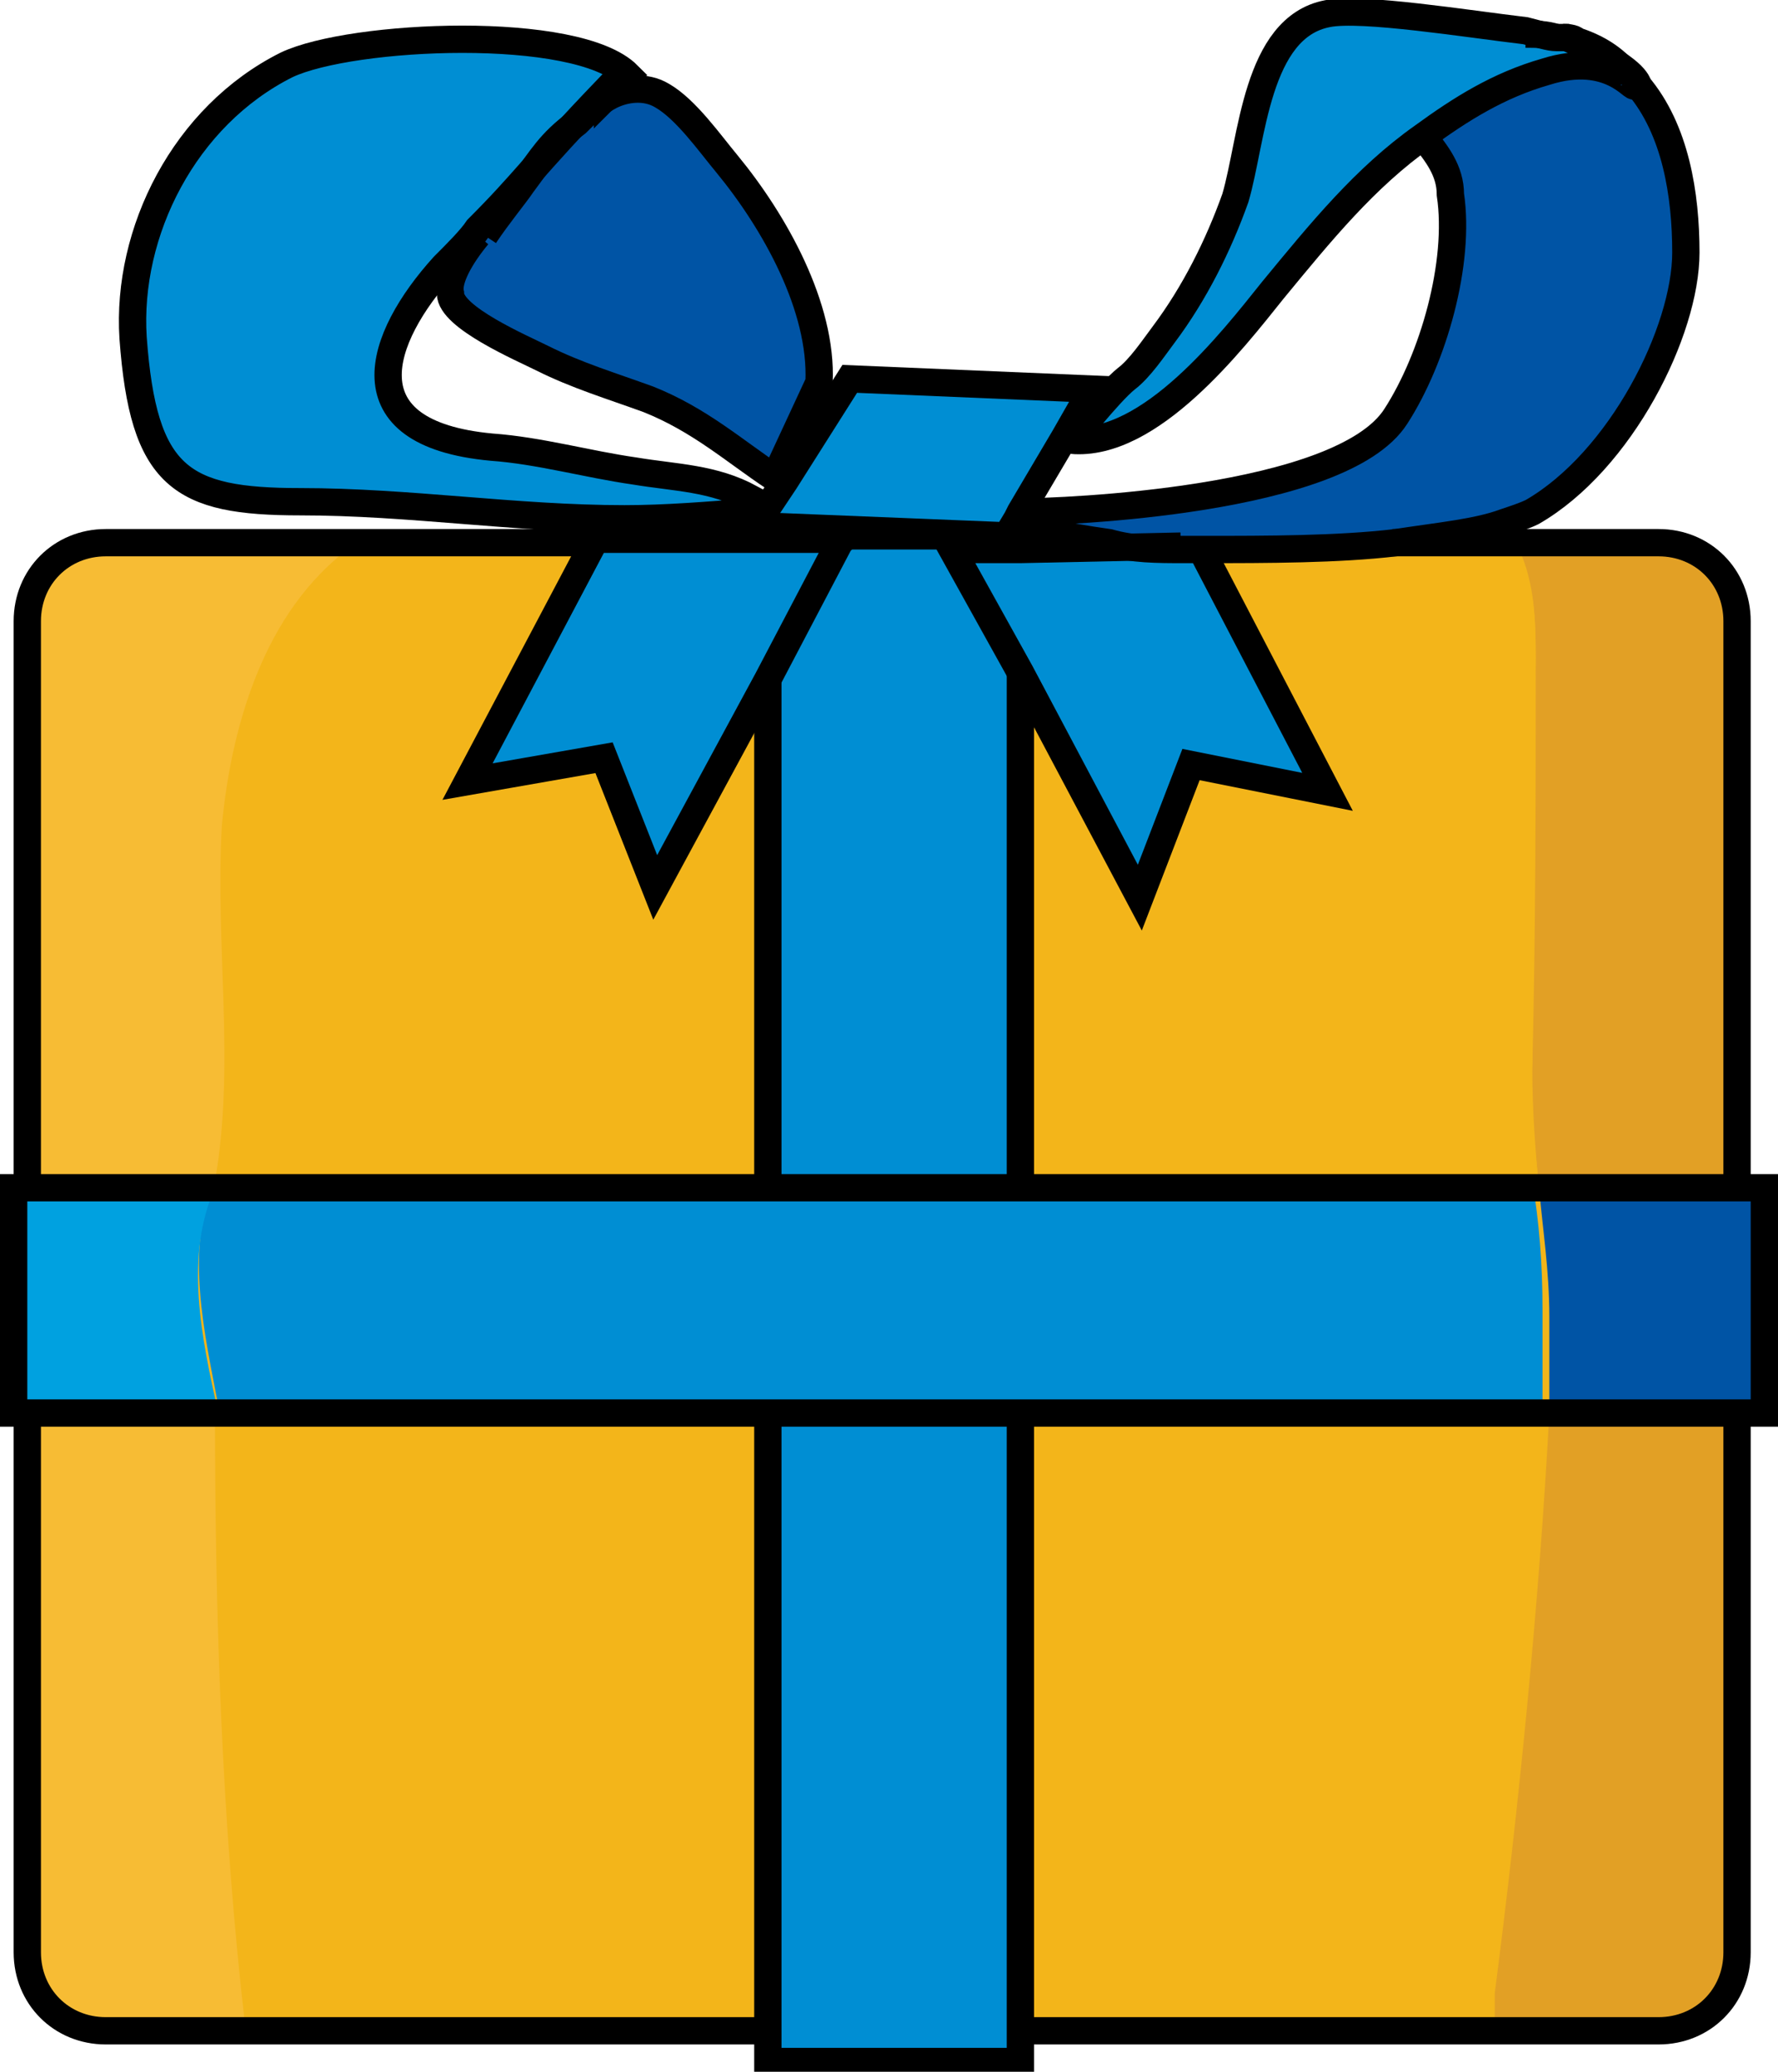 <?xml version="1.0" encoding="UTF-8"?><svg id="Layer_1" xmlns="http://www.w3.org/2000/svg" width="52.1" height="60.7" viewBox="0 0 52.1 60.7"><defs><style>.cls-1{fill:none;stroke:#000;stroke-width:.8px;}.cls-2{fill:#f3b51a;}.cls-2,.cls-3,.cls-4,.cls-5,.cls-6,.cls-7{stroke-width:0px;}.cls-3{fill:#f7bc34;}.cls-4{fill:#e2a025;}.cls-5{fill:#00a1e0;}.cls-6{fill:#0054a5;}.cls-7{fill:#008ed3;}</style></defs><path class="cls-2" d="M50.9,34.8v-16.6c0-1.3-1-2.3-2.3-2.3h-7.8c-1.7.2-3.8.2-5.6.2-.2,0-.3,0-.5,0h-4.8s0-.2,0-.2v-.2h-7.4c0,0-5.1,0-5.1,0h0q0,0,0,0H3.1c-1.3,0-2.3,1-2.3,2.3v16.6h-.5v6.6h.5v15.8c0,1.3,1,2.3,2.3,2.3h19.4v.8h7.4v-.8h18.7c1.3,0,2.3-1,2.3-2.3v-15.8h.8v-6.6h-.8Z"/><path class="cls-2" d="M6.4,41.4c.1,0,0,0,0,0h0Z"/><path class="cls-6" d="M40.8,15.9h-8.3c-1.4-.2-2.4-.4-2.7-.7h0c1.2-.2,9.4-.4,11-3,1.1-1.7,1.9-4.5,1.6-6.5,0-.7-.4-1.2-.8-1.7,1.1-.8,2.2-1.5,3.6-1.9,1.9-.6,2.6.6,2.6.4,1.1,1.3,1.4,3.2,1.4,4.9,0,2.3-1.9,6.1-4.5,7.6-.2.1-.5.2-.8.3-.8.3-1.9.4-3.2.6Z"/><path class="cls-2" d="M29.9,59.5v-18.1h15.3c-.2,5.6-.9,11.6-1.6,17v1.1h-13.8Z"/><path class="cls-4" d="M45.3,41.4h5.7v15.8c0,1.3-1,2.3-2.3,2.3h-4.9v-1.1c.7-5.4,1.3-11.4,1.6-17Z"/><path class="cls-4" d="M50.9,34.8h-5.8c-.1-1.1-.3-2.3-.2-3.6,0-3.9,0-7.8.1-11.8,0-1,0-2.1-.4-3.1,0-.2-.1-.3-.2-.5h4.3c1.3,0,2.3,1,2.3,2.3v16.6Z"/><path class="cls-3" d="M6.3,34.8H.8v-16.6c0-1.3,1-2.3,2.3-2.3h7.4c-2.6,1.7-3.7,5.1-4,8.3-.2,3.5.4,7-.2,10.4,0,0,0,.2-.1.3Z"/><path class="cls-2" d="M29.9,15.9h2.5c.7,0,1.4.1,2.2.2h-4.7s0-.2,0-.2Z"/><path class="cls-2" d="M33.4,26.3l1.5-3.9,4,.8-3.7-7.1c1.8,0,3.8,0,5.6-.2h3.6c0,.1.2.3.2.5.4,1,.4,2,.4,3.1,0,3.9,0,7.8-.1,11.8,0,1.3.1,2.5.2,3.6h-15.2v-15.1l3.5,6.6Z"/><path class="cls-6" d="M50.9,34.8h-5.8c.1,1.2.3,2.4.3,3.8,0,.9,0,1.8,0,2.8h6.4v-6.6h-.8Z"/><path class="cls-6" d="M32.4,15.9h8.3c-1.7.2-3.8.2-5.6.2h0s-.5,0-.5,0h-.1c-.8,0-1.5,0-2.2-.2Z"/><path class="cls-2" d="M22.5,34.8H6.3c0,0,0-.2.1-.3.5-3.4,0-6.9.2-10.4.2-3.2,1.4-6.6,4-8.3h6.9l-3.7,7.1,4-.8,1.5,3.9,3.3-6.2v14.9Z"/><path class="cls-3" d="M.8,41.4h5.5s0,0,0,0c0,6,.2,12.1.9,18.1H3.1c-1.3,0-2.3-1-2.3-2.3v-15.8Z"/><path class="cls-2" d="M22.5,59.5H7.3c-.7-6-1-12.1-.9-18.1,0,0,.1,0,0,0h16.1v18.1Z"/><path class="cls-6" d="M45.5,1.1c-.2,0-.5,0-.9-.1.3,0,.6,0,.9.1Z"/><path class="cls-6" d="M19.4,2.8c.7.4,1.4,1.4,1.9,2,1.4,1.7,2.8,4.2,2.7,6.4l-1.3,2.8c-1.3-.8-2.2-1.8-3.7-2.3-1.1-.4-2.1-.7-3.1-1.2-.6-.3-2.6-1.2-2.7-1.9,0-.4.3-1.1.8-1.7h0c1.4-1.4,1.5-1.7,3.8-4.1.5-.3,1-.4,1.5,0Z"/><path class="cls-6" d="M47.7,2.2c-.4-.4-1.4-.9-1.9-1.1.1,0,.3,0,.4.1.6.2,1.1.5,1.5,1Z"/><path class="cls-6" d="M35.2,16h0c-.2,0-.3,0-.5,0h.5Z"/><path class="cls-7" d="M29.9,34.8v-15.1l3.5,6.6,1.5-3.9,4,.8-3.7-7.1c-.2,0-.3,0-.5,0h-4.8s0-.2,0-.2v-.2h-7.4c0,0-5.1,0-5.1,0h0c0,0-3.7,7.1-3.7,7.1l4-.8,1.5,3.9,3.3-6.2v14.9H6.3c-.9,2-.3,4.5.1,6.6h16.1v19h7.4v-19h15.3c0-.9,0-1.9,0-2.8,0-1.4-.1-2.6-.3-3.8h-15.2Z"/><path class="cls-7" d="M18.3,15.3c1.2,0,2.4-.1,3.7-.2,0-.1,0-.3,0-.4-1.1-.6-2.2-.6-3.4-.8-1.4-.2-2.8-.6-4.2-.7-4.3-.4-3.3-3.2-1.4-5.3.4-.4.8-.8,1-1.1t0,0c1.4-1.4,1.5-1.6,3.8-4,.2-.2.4-.4.6-.6-1.5-1.5-8.1-1.2-10-.3-3,1.5-4.7,4.9-4.5,8,.3,4.1,1.4,4.8,4.9,4.8,3.2,0,6.3.5,9.5.5Z"/><path class="cls-5" d="M6.4,41.4c-.5-2.2-1-4.6-.1-6.6H.4v6.6h6s0,0,0,0Z"/><path class="cls-7" d="M6.3,41.4h0c-.1,0,0,0,0,0Z"/><path class="cls-7" d="M47.7,2.2c-.4-.4-1.4-.9-1.9-1.1,0,0,0,0,0,0,0,0-.1,0-.2,0h0s0,0,0,0c-.2,0-.5,0-.9-.1-1.7-.2-4.8-.7-5.8-.5-2.1.4-2.2,3.7-2.7,5.4-.5,1.4-1.2,2.8-2.1,4-.3.4-.7,1-1.1,1.3-.5.4-1.6,1.8-1.6,1.8,2.3.2,4.7-2.9,5.9-4.4,1.4-1.7,2.7-3.3,4.4-4.5,1.1-.8,2.2-1.5,3.6-1.9,1.9-.6,2.6.6,2.6.4h0c0,0,0-.2-.2-.3Z"/><polygon class="cls-7" points="29.8 15.2 29.9 15 31.2 12.8 32 11.4 24.9 11.1 23 14.1 22.2 15.3 22.1 15.4 29.5 15.7 29.8 15.2"/><path class="cls-1" d="M40.8,15.9h7.8c1.3,0,2.3,1,2.3,2.3v16.6"/><line class="cls-1" x1="29.9" y1="15.9" x2="32.4" y2="15.9"/><path class="cls-1" d="M.8,34.8v-16.6c0-1.3,1-2.3,2.3-2.3h14.3"/><path class="cls-1" d="M22.5,59.5H3.1c-1.3,0-2.3-1-2.3-2.3v-15.8"/><path class="cls-1" d="M50.9,41.4v15.8c0,1.3-1,2.3-2.3,2.3h-18.7"/><polyline class="cls-1" points="29.9 41.4 29.9 59.5 29.9 60.4 22.5 60.4 22.5 59.5 22.5 41.4"/><line class="cls-1" x1="29.9" y1="19.7" x2="29.9" y2="34.8"/><polyline class="cls-1" points="22.5 15.8 22.5 15.7 29.9 15.7 29.9 15.9 29.9 16.1"/><line class="cls-1" x1="22.5" y1="34.8" x2="22.5" y2="19.9"/><polygon class="cls-1" points="50.9 34.8 51.7 34.8 51.7 41.4 50.9 41.4 45.3 41.4 29.9 41.4 22.5 41.4 6.4 41.4 6.3 41.4 .8 41.4 .4 41.4 .4 34.8 .8 34.8 6.3 34.8 22.5 34.8 29.9 34.8 45.1 34.8 50.9 34.8"/><polyline class="cls-1" points="35.2 16.1 38.9 23.2 34.9 22.4 33.4 26.3 29.9 19.7 27.9 16.1 29.9 16.1 34.6 16"/><path class="cls-1" d="M48,2.5c1.1,1.3,1.4,3.2,1.4,4.9,0,2.3-1.9,6.1-4.5,7.6-.2.1-.5.2-.8.3-.8.3-1.9.4-3.2.6-1.7.2-3.8.2-5.6.2-.2,0-.3,0-.5,0h-.1c-.8,0-1.5,0-2.2-.2-1.4-.2-2.4-.4-2.7-.7"/><path class="cls-1" d="M45.8,1.1c.1,0,.3,0,.4.1.6.2,1.1.5,1.5,1"/><path class="cls-1" d="M44.7,1c.3,0,.6,0,.9.1"/><path class="cls-1" d="M29.9,15c1.2,0,9.4-.3,11-2.8,1.1-1.7,1.9-4.5,1.6-6.5,0-.7-.4-1.2-.8-1.7"/><path class="cls-1" d="M48,2.5s0-.1-.2-.3c-.4-.4-1.4-.9-1.9-1.1h-.3c-.2,0-.5-.1-.9-.2-1.7-.2-4.8-.7-5.8-.5-2.1.4-2.2,3.7-2.7,5.4-.5,1.4-1.2,2.8-2.1,4-.3.4-.7,1-1.1,1.3-.5.4-1.6,1.8-1.6,1.8,2.3.2,4.7-2.9,5.9-4.4,1.4-1.7,2.7-3.3,4.4-4.5,1.1-.8,2.2-1.5,3.6-1.9,1.9-.6,2.6.6,2.6.4"/><polygon class="cls-1" points="29.8 15.2 29.5 15.7 22.1 15.4 22.2 15.3 23 14.1 24.9 11.1 32 11.4 31.2 12.8 29.9 15 29.8 15.2"/><path class="cls-1" d="M14,6.9c-.5.6-.9,1.3-.8,1.7,0,.7,2.1,1.6,2.7,1.9,1,.5,2,.8,3.1,1.2,1.5.6,2.5,1.5,3.7,2.3l1.3-2.8c.1-2.2-1.3-4.7-2.7-6.4-.5-.6-1.2-1.6-1.9-2-.5-.3-1.1-.2-1.5,0-.4.2-.7.5-1,.8-.8.6-1,1-1.6,1.8-.2.3-.7.9-1.1,1.5"/><path class="cls-1" d="M17.8,2.8c.2-.2.4-.4.6-.6-1.5-1.5-8.1-1.2-10-.3-3,1.5-4.7,4.9-4.5,8,.3,4.1,1.4,4.8,4.9,4.8,3.2,0,6.3.5,9.5.5,1.2,0,2.4-.1,3.7-.2,0-.1,0-.3,0-.4-1.1-.6-2.2-.6-3.4-.8-1.4-.2-2.8-.6-4.2-.7-4.3-.4-3.3-3.2-1.4-5.3.4-.4.8-.8,1-1.1h0c1.4-1.4,1.5-1.7,3.8-4.1Z"/><polygon class="cls-1" points="17.4 15.9 13.7 22.9 17.7 22.2 19.2 26 22.5 19.9 24.6 15.9 24.7 15.8 22.5 15.8 17.4 15.8 17.4 15.9"/></svg>